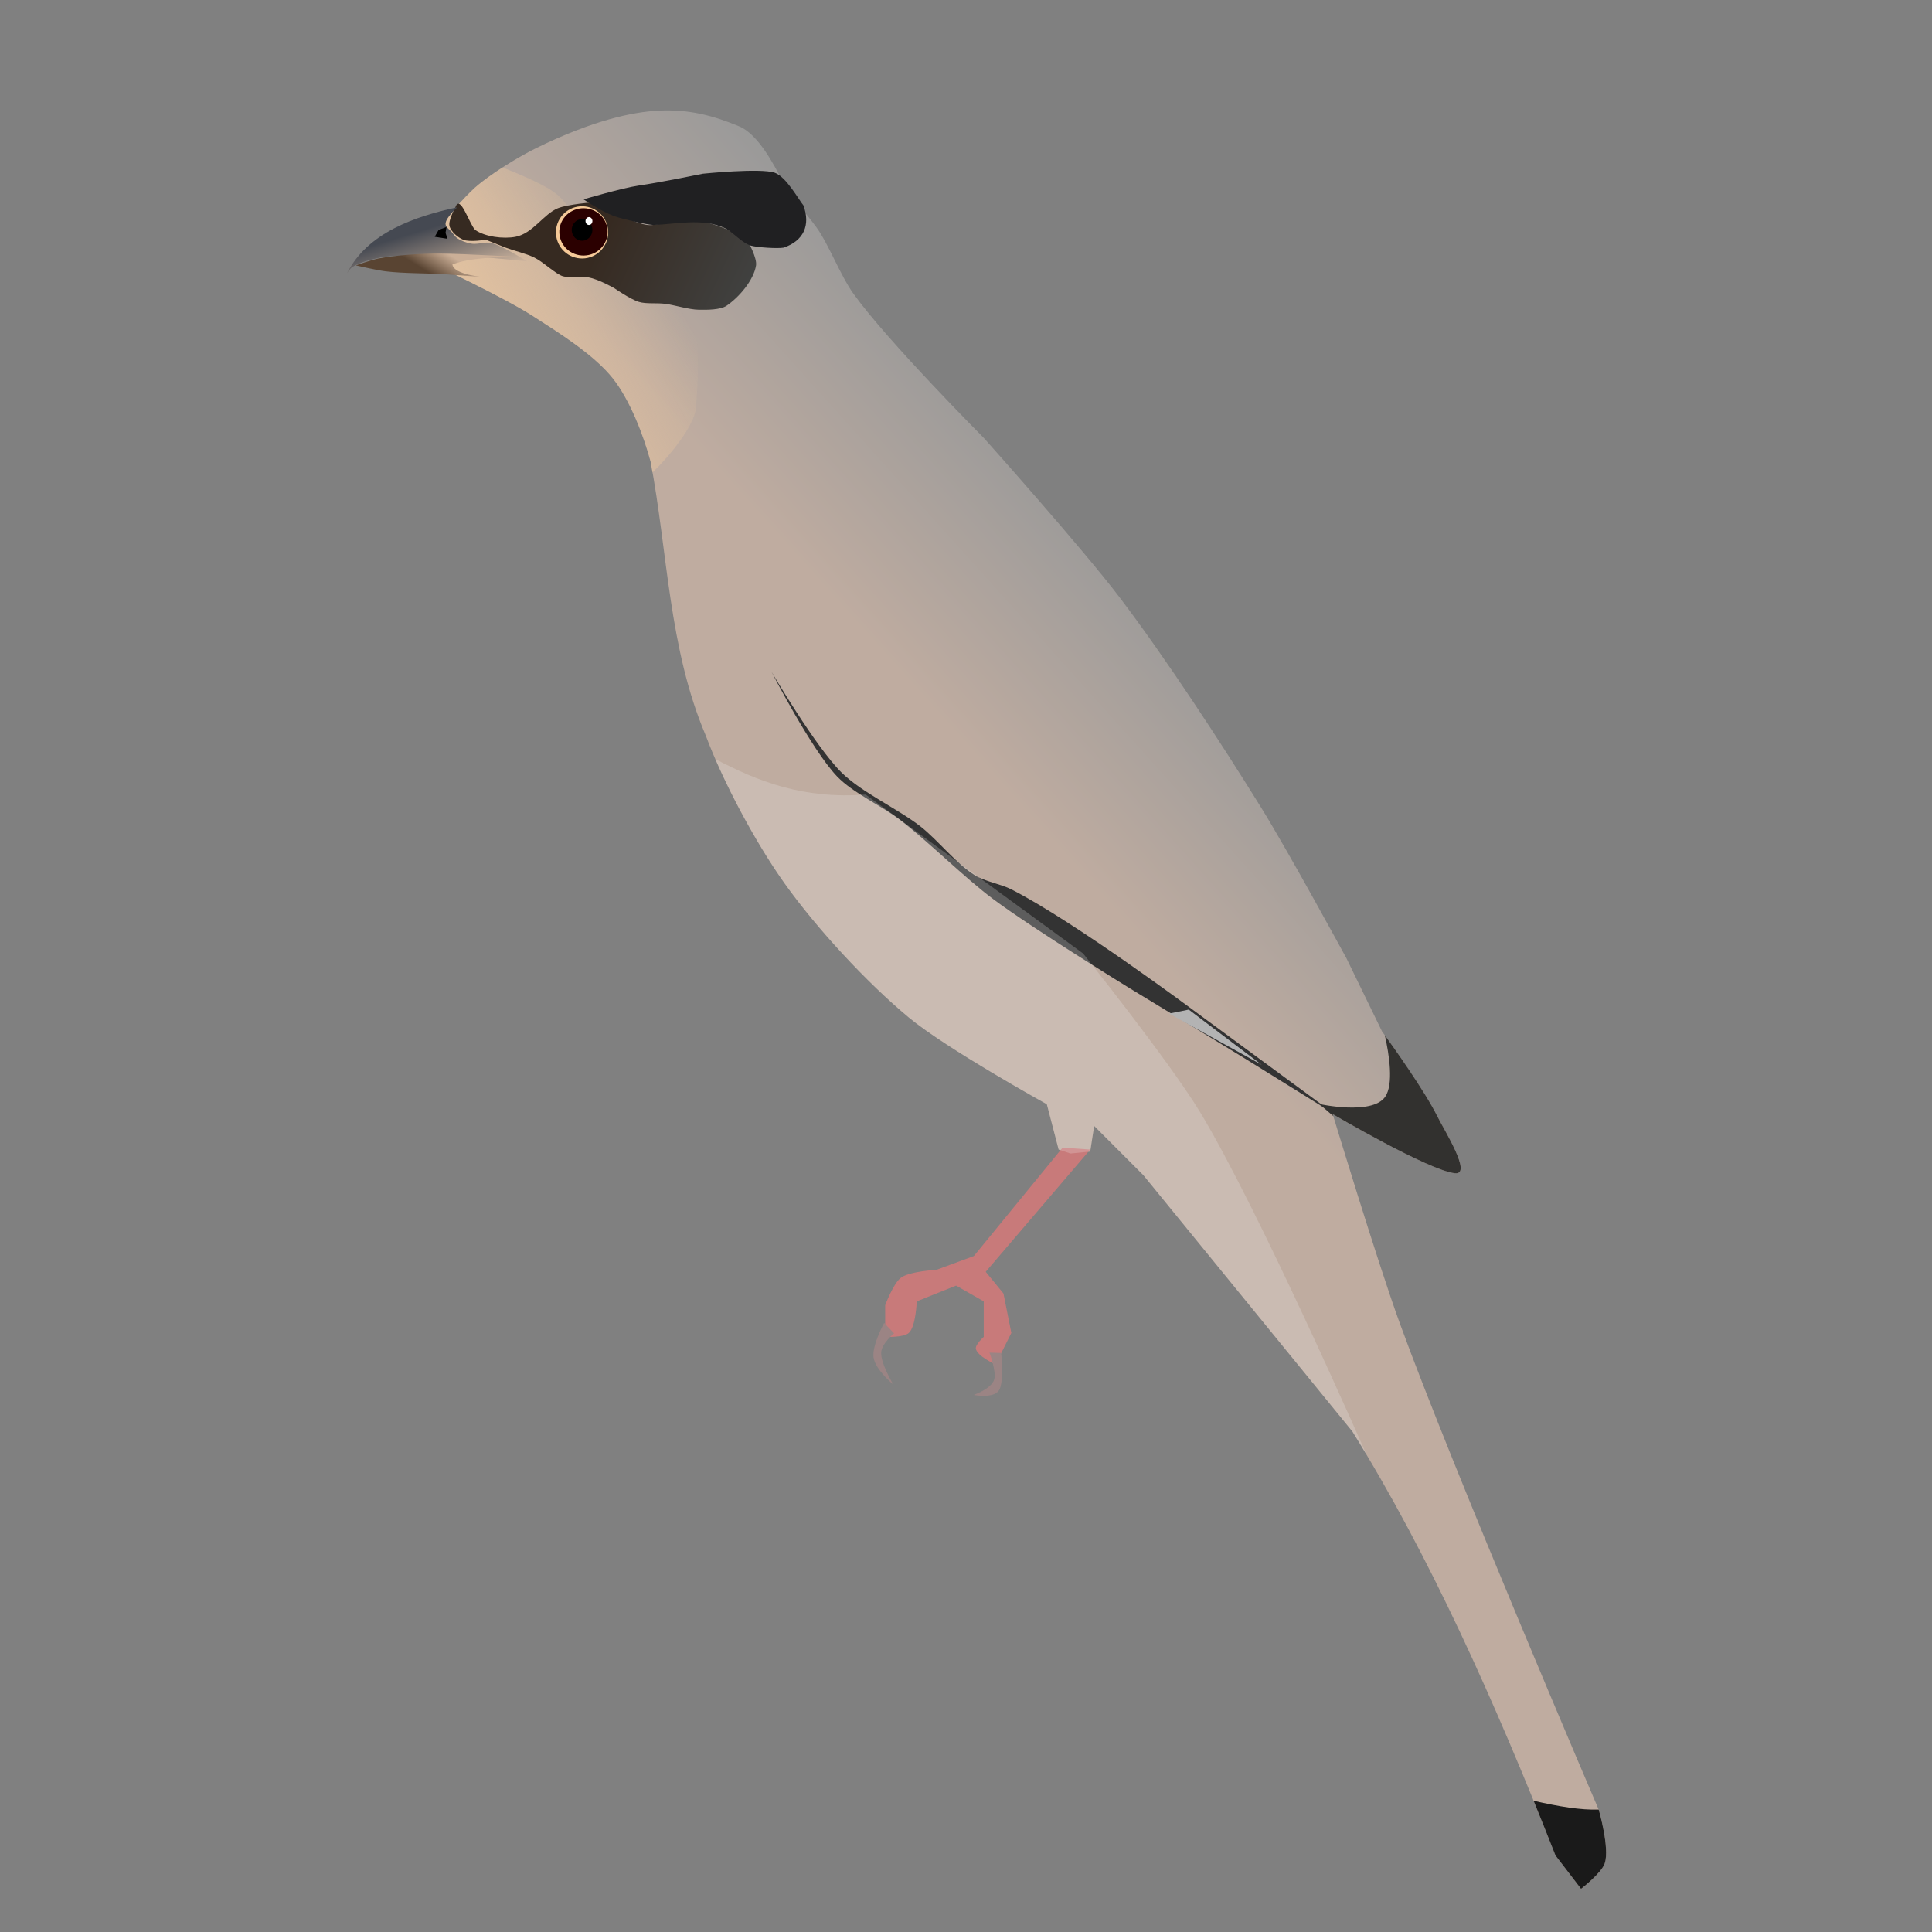 <?xml version="1.0" encoding="UTF-8" standalone="no"?>
<!-- Created with Inkscape (http://www.inkscape.org/) -->
<svg
   xmlns:dc="http://purl.org/dc/elements/1.1/"
   xmlns:cc="http://creativecommons.org/ns#"
   xmlns:rdf="http://www.w3.org/1999/02/22-rdf-syntax-ns#"
   xmlns:svg="http://www.w3.org/2000/svg"
   xmlns="http://www.w3.org/2000/svg"
   xmlns:xlink="http://www.w3.org/1999/xlink"
   xmlns:sodipodi="http://sodipodi.sourceforge.net/DTD/sodipodi-0.dtd"
   xmlns:inkscape="http://www.inkscape.org/namespaces/inkscape"
   version="1.0"
   width="700"
   height="700"
   id="svg2"
   sodipodi:version="0.32"
   inkscape:version="0.46"
   sodipodi:docname="Hypocolius.svg"
   inkscape:output_extension="org.inkscape.output.svg.inkscape">
  <rect width="100%" height="100%" fill="#808080" stroke="none"/>
  <sodipodi:namedview
     inkscape:window-height="744"
     inkscape:window-width="1280"
     inkscape:pageshadow="2"
     inkscape:pageopacity="0.0"
     guidetolerance="10.0"
     gridtolerance="10.0"
     objecttolerance="10.0"
     borderopacity="1.0"
     bordercolor="#666666"
     pagecolor="#ffffff"
     id="base"
     showgrid="false"
     inkscape:zoom="0.66"
     inkscape:cx="127.27273"
     inkscape:cy="350"
     inkscape:window-x="-4"
     inkscape:window-y="-4"
     inkscape:current-layer="svg2" />
  <defs
     id="defs4">
    <linearGradient
       id="linearGradient2436">
      <stop
         id="stop2438"
         style="stop-color:#999999;stop-opacity:1"
         offset="0" />
      <stop
         id="stop2440"
         style="stop-color:#bfaca0;stop-opacity:1;"
         offset="1" />
    </linearGradient>
    <inkscape:perspective
       id="perspective58"
       inkscape:persp3d-origin="350 : 233.33333 : 1"
       inkscape:vp_z="700 : 350 : 1"
       inkscape:vp_y="0 : 1000 : 0"
       inkscape:vp_x="0 : 350 : 1"
       sodipodi:type="inkscape:persp3d" />
    <linearGradient
       id="linearGradient2476">
      <stop
         offset="0"
         style="stop-color:#f6ce9f;stop-opacity:0.601"
         id="stop2478" />
      <stop
         offset="1"
         style="stop-color:#f6ce9f;stop-opacity:0"
         id="stop2480" />
    </linearGradient>
    <linearGradient
       id="linearGradient2463">
      <stop
         offset="0"
         style="stop-color:#999999;stop-opacity:1"
         id="stop2465" />
      <stop
         offset="1"
         style="stop-color:#c8b7b7;stop-opacity:1"
         id="stop2467" />
    </linearGradient>
    <linearGradient
       id="linearGradient2442">
      <stop
         offset="0"
         style="stop-color:#362a21;stop-opacity:1"
         id="stop2444" />
      <stop
         offset="1"
         style="stop-color:#414241;stop-opacity:1"
         id="stop2446" />
    </linearGradient>
    <linearGradient
       id="linearGradient2408">
      <stop
         offset="0"
         style="stop-color:#594432;stop-opacity:1"
         id="stop2410" />
      <stop
         offset="1"
         style="stop-color:#cbaf97;stop-opacity:1"
         id="stop2412" />
    </linearGradient>
    <linearGradient
       id="linearGradient2398">
      <stop
         offset="0"
         style="stop-color:#454952;stop-opacity:1"
         id="stop2400" />
      <stop
         offset="1"
         style="stop-color:#d1b7a0;stop-opacity:1"
         id="stop2402" />
    </linearGradient>
    <linearGradient
       gradientUnits="userSpaceOnUse"
       xlink:href="#linearGradient2463"
       id="linearGradient2509"
       y2="475.93"
       x2="470.837"
       y1="362.32"
       x1="562.57" />
    <linearGradient
       gradientUnits="userSpaceOnUse"
       xlink:href="#linearGradient2476"
       id="linearGradient2511"
       y2="232.933"
       x2="410.021"
       y1="263.791"
       x1="355.013" />
    <linearGradient
       gradientUnits="userSpaceOnUse"
       xlink:href="#linearGradient2442"
       id="linearGradient2513"
       y2="241.648"
       x2="434.643"
       y1="217.362"
       x1="382.5" />
    <linearGradient
       gradientTransform="translate(-1.786,0.714)"
       gradientUnits="userSpaceOnUse"
       xlink:href="#linearGradient2398"
       id="linearGradient2515"
       y2="232.005"
       x2="322.143"
       y1="210.934"
       x1="315.714" />
    <linearGradient
       gradientTransform="translate(-1.071,1.1854836e-7)"
       gradientUnits="userSpaceOnUse"
       xlink:href="#linearGradient2408"
       id="linearGradient2517"
       y2="214.648"
       x2="323.571"
       y1="222.719"
       x1="318.571" />
    <linearGradient
       gradientUnits="userSpaceOnUse"
       xlink:href="#linearGradient2436"
       id="linearGradient2556"
       y2="475.93"
       x2="470.837"
       y1="362.32"
       x1="562.57" />
    <linearGradient
       gradientUnits="userSpaceOnUse"
       xlink:href="#linearGradient2476"
       id="linearGradient2558"
       y2="232.933"
       x2="410.021"
       y1="263.791"
       x1="355.013" />
    <linearGradient
       gradientUnits="userSpaceOnUse"
       xlink:href="#linearGradient2442"
       id="linearGradient2560"
       y2="241.648"
       x2="434.643"
       y1="217.362"
       x1="382.5" />
    <linearGradient
       gradientTransform="translate(-1.786,0.714)"
       gradientUnits="userSpaceOnUse"
       xlink:href="#linearGradient2398"
       id="linearGradient2562"
       y2="232.005"
       x2="322.143"
       y1="210.934"
       x1="315.714" />
    <linearGradient
       gradientTransform="translate(-1.071,1.1854836e-7)"
       gradientUnits="userSpaceOnUse"
       xlink:href="#linearGradient2408"
       id="linearGradient2564"
       y2="214.648"
       x2="323.571"
       y1="222.719"
       x1="318.571" />
    <linearGradient
       y2="398.657"
       x2="517.807"
       y1="336.563"
       x1="586.812"
       gradientUnits="userSpaceOnUse"
       id="linearGradient2443"
       xlink:href="#linearGradient2436"
       inkscape:collect="always" />
    <linearGradient
       y2="398.657"
       x2="517.807"
       y1="336.563"
       x1="586.812"
       gradientUnits="userSpaceOnUse"
       id="linearGradient2459"
       xlink:href="#linearGradient2436"
       inkscape:collect="always" />
    <linearGradient
       y2="232.933"
       x2="410.021"
       y1="263.791"
       x1="355.013"
       gradientUnits="userSpaceOnUse"
       id="linearGradient2461"
       xlink:href="#linearGradient2476"
       inkscape:collect="always" />
    <linearGradient
       y2="241.648"
       x2="434.643"
       y1="217.362"
       x1="382.5"
       gradientUnits="userSpaceOnUse"
       id="linearGradient2464"
       xlink:href="#linearGradient2442"
       inkscape:collect="always" />
    <linearGradient
       y2="232.005"
       x2="322.143"
       y1="210.934"
       x1="315.714"
       gradientTransform="translate(-1.786,0.714)"
       gradientUnits="userSpaceOnUse"
       id="linearGradient2466"
       xlink:href="#linearGradient2398"
       inkscape:collect="always" />
    <linearGradient
       y2="214.648"
       x2="323.571"
       y1="222.719"
       x1="318.571"
       gradientTransform="translate(-1.071,1.1854836e-7)"
       gradientUnits="userSpaceOnUse"
       id="linearGradient2468"
       xlink:href="#linearGradient2408"
       inkscape:collect="always" />
    <linearGradient
       y2="398.657"
       x2="517.807"
       y1="336.563"
       x1="586.812"
       gradientUnits="userSpaceOnUse"
       id="linearGradient2494"
       xlink:href="#linearGradient2436"
       inkscape:collect="always" />
    <linearGradient
       y2="232.933"
       x2="410.021"
       y1="263.791"
       x1="355.013"
       gradientUnits="userSpaceOnUse"
       id="linearGradient2496"
       xlink:href="#linearGradient2476"
       inkscape:collect="always" />
    <linearGradient
       y2="241.648"
       x2="434.643"
       y1="217.362"
       x1="382.5"
       gradientUnits="userSpaceOnUse"
       id="linearGradient2498"
       xlink:href="#linearGradient2442"
       inkscape:collect="always" />
    <linearGradient
       y2="232.005"
       x2="322.143"
       y1="210.934"
       x1="315.714"
       gradientTransform="translate(-1.786,0.714)"
       gradientUnits="userSpaceOnUse"
       id="linearGradient2500"
       xlink:href="#linearGradient2398"
       inkscape:collect="always" />
    <linearGradient
       y2="214.648"
       x2="323.571"
       y1="222.719"
       x1="318.571"
       gradientTransform="translate(-1.071,1.1854836e-7)"
       gradientUnits="userSpaceOnUse"
       id="linearGradient2502"
       xlink:href="#linearGradient2408"
       inkscape:collect="always" />
    <linearGradient
       gradientTransform="translate(-166.429,-126.563)"
       y2="241.648"
       x2="434.643"
       y1="217.362"
       x1="382.5"
       gradientUnits="userSpaceOnUse"
       id="linearGradient2521"
       xlink:href="#linearGradient2442"
       inkscape:collect="always" />
    <linearGradient
       gradientTransform="translate(-166.429,-126.563)"
       y2="232.933"
       x2="410.021"
       y1="263.791"
       x1="355.013"
       gradientUnits="userSpaceOnUse"
       id="linearGradient2524"
       xlink:href="#linearGradient2476"
       inkscape:collect="always" />
    <linearGradient
       gradientTransform="translate(-166.429,-126.563)"
       y2="398.657"
       x2="517.807"
       y1="336.563"
       x1="586.812"
       gradientUnits="userSpaceOnUse"
       id="linearGradient2527"
       xlink:href="#linearGradient2436"
       inkscape:collect="always" />
  </defs>
  <g
     id="g3446">
    <path
       style="fill:url(#linearGradient2527);fill-opacity:1;fill-rule:evenodd;stroke:none;stroke-width:1px;stroke-linecap:butt;stroke-linejoin:miter;stroke-opacity:1"
       id="path2454"
       d="M 160.714,80.085 C 160.714,80.085 168.404,71.265 172.143,67.942 C 177.524,63.159 187.821,56.827 194.286,53.656 C 214.903,43.544 229.224,40.57 238.571,40.085 C 249.654,39.51 258.482,41.901 267.857,45.799 C 274.625,48.613 280.463,59.613 283.571,65.799 C 286.171,70.973 291.501,76.484 295.714,82.228 C 300.195,88.337 304.42,99.732 309.286,106.513 C 321.579,123.648 356.429,158.656 356.429,158.656 C 356.429,158.656 391.935,198.347 405.714,216.513 C 422.416,238.532 442.613,269.434 457.143,292.942 C 466.981,308.859 487.857,347.228 487.857,347.228 L 500.714,373.656 C 500.714,373.656 515.652,394.141 520.714,404.371 C 523.25,409.495 533.61,425.799 527.143,425.085 C 517.532,424.024 482.857,403.656 482.857,403.656 C 482.857,403.656 498.98,456.957 507.143,479.371 C 526.712,533.101 579.286,655.799 579.286,655.799 C 579.286,655.799 583.245,669.554 581.429,675.085 C 580.245,678.687 572.857,684.371 572.857,684.371 L 563.571,672.228 C 541.493,616.147 517.769,563.356 490,518.656 L 414.286,425.799 L 396.429,407.942 L 395,417.228 L 387.857,417.942 L 383.571,416.513 L 379.286,400.085 C 379.286,400.085 342.923,379.966 329.286,368.656 C 313.996,355.976 295.805,336.268 284.286,320.085 C 273.723,305.246 262.092,283.575 255.714,266.513 C 242.213,234.794 241.955,199.932 235.714,167.228 C 233.153,157.687 228.249,144.992 222.143,137.228 C 215.253,128.468 202.235,120.392 192.857,114.371 C 182.292,107.587 155.714,95.085 155.714,95.085 L 160.714,80.085 z" />
    <path
       style="fill:url(#linearGradient2524);fill-opacity:1;fill-rule:evenodd;stroke:none;stroke-width:1px;stroke-linecap:butt;stroke-linejoin:miter;stroke-opacity:1"
       id="path2474"
       d="M 182.04,60.656 C 178.264,63.101 174.656,65.696 172.134,67.937 C 168.395,71.26 160.728,80.093 160.728,80.093 L 155.728,95.093 C 155.728,95.093 182.288,107.591 192.853,114.375 C 202.231,120.396 215.244,128.458 222.134,137.218 C 228.241,144.983 233.167,157.678 235.728,167.218 C 235.979,168.535 236.182,169.864 236.415,171.187 C 242.696,165.193 251.611,154.124 252.134,147.928 C 257.245,87.363 235.233,111.129 219.29,102.937 C 202.544,94.332 215.303,78.56 199.29,68.656 C 195.229,66.144 188.634,63.265 182.04,60.656 z" />
    <path
       style="fill:url(#linearGradient2521);fill-opacity:1;fill-rule:evenodd;stroke:none;stroke-width:1px;stroke-linecap:butt;stroke-linejoin:miter;stroke-opacity:1"
       id="path2440"
       d="M 172.143,83.299 C 175.809,85.833 182.408,86.634 186.786,85.799 C 193.067,84.601 196.986,77.511 202.143,75.442 C 205.674,74.025 214.643,73.299 214.643,73.299 L 222.857,77.228 C 222.857,77.228 230.898,81.153 234.643,81.513 C 238.746,81.909 244.095,79.226 248.214,79.371 C 252.5,79.521 258.143,81.04 262.143,82.585 C 265.007,83.691 271.071,87.585 271.071,87.585 C 271.071,87.585 274.347,93.478 273.929,96.156 C 273.088,101.534 267.731,107.762 263.214,110.799 C 261.015,112.278 256.244,112.277 253.214,112.228 C 249.516,112.167 244.346,110.494 241.071,110.085 C 237.797,109.676 234.206,110.206 231.429,109.371 C 228.489,108.486 222.5,104.371 222.5,104.371 C 222.5,104.371 216.87,101.093 212.857,100.442 C 211.165,100.167 206.53,100.861 203.929,100.085 C 201.327,99.309 196.906,94.935 193.571,93.299 C 190.621,91.852 186.295,90.874 183.214,89.728 C 181.051,88.923 176.071,86.871 176.071,86.871 C 176.071,86.871 170.134,87.814 167.857,86.871 C 165.897,86.059 163.361,83.931 162.857,81.871 C 162.35,79.797 165,75.085 165,75.085 C 166.741,70.152 169.954,80.993 172.143,83.299 z" />
    <path
       style="fill:#f5c998;fill-opacity:1;stroke:none;stroke-width:3;stroke-miterlimit:4;stroke-dasharray:none;stroke-opacity:1"
       id="path2422"
       d="M 220.357,84.192 C 220.357,89.329 216.259,93.528 211.124,93.653 C 205.988,93.779 201.69,89.785 201.44,84.654 C 201.189,79.523 205.077,75.129 210.2,74.753 C 215.324,74.377 219.811,78.157 220.312,83.269" />
    <g
       id="g2434"
       transform="translate(-166.429,-126.563)">
      <path
         style="opacity:1;fill:#2b0000;fill-opacity:1;stroke:none;stroke-width:3;stroke-miterlimit:4;stroke-dasharray:none;stroke-opacity:1"
         id="path2416"
         transform="matrix(1.043,0,0,1,19.301,61.786)"
         d="M 352.143,148.791 C 352.143,153.443 348.509,157.246 343.955,157.36 C 339.401,157.473 335.589,153.856 335.367,149.209 C 335.145,144.562 338.593,140.583 343.136,140.242 C 347.679,139.902 351.659,143.325 352.103,147.955" />
      <g
         id="g2431">
        <path
           style="opacity:1;fill:#000000;fill-opacity:1;stroke:none;stroke-width:3;stroke-miterlimit:4;stroke-dasharray:none;stroke-opacity:1"
           id="path2418"
           transform="translate(62.857,52.857)"
           d="M 318.214,157.005 C 318.214,159.137 316.591,160.88 314.556,160.932 C 312.521,160.984 310.818,159.327 310.719,157.197 C 310.619,155.067 312.16,153.243 314.19,153.087 C 316.22,152.931 317.998,154.5 318.196,156.622" />
      </g>
      <path
         style="opacity:1;fill:#ffffff;fill-opacity:1;stroke:none;stroke-width:3;stroke-miterlimit:4;stroke-dasharray:none;stroke-opacity:1"
         id="path2420"
         transform="translate(75.357,39.643)"
         d="M 305.714,167.005 C 305.714,167.78 305.173,168.414 304.495,168.433 C 303.817,168.452 303.249,167.849 303.216,167.075 C 303.183,166.3 303.696,165.637 304.373,165.58 C 305.05,165.524 305.642,166.094 305.708,166.866" />
    </g>
    <g
       id="g2426"
       transform="translate(-166.429,-126.563)">
      <path
         style="fill:url(#linearGradient2500);fill-opacity:1;fill-rule:evenodd;stroke:none;stroke-width:1px;stroke-linecap:butt;stroke-linejoin:miter;stroke-opacity:1"
         id="path2396"
         d="M 292.143,225.576 C 299.699,210.739 316.833,204.967 332.143,201.648 C 332.143,201.648 327.805,205.49 327.857,207.719 C 327.885,208.941 329.607,209.969 330.357,210.934 C 331.107,211.898 331.646,213.275 335.714,214.505 C 339.858,215.757 341.349,213.639 345.357,214.862 C 348.891,215.94 357.5,221.291 357.5,221.291 C 357.5,221.291 340.521,219.47 333.214,219.148 C 327.327,218.889 319.46,218.922 313.571,219.148 C 310.78,219.255 307.021,219.295 304.286,219.862 C 301.067,220.529 296.634,221.567 293.929,223.434 C 293.24,223.909 292.143,225.576 292.143,225.576 z" />
      <path
         style="fill:url(#linearGradient2502);fill-opacity:1;fill-rule:evenodd;stroke:none;stroke-width:1px;stroke-linecap:butt;stroke-linejoin:miter;stroke-opacity:1"
         id="path2406"
         d="M 295.357,222.719 C 295.357,222.719 302.818,224.459 306.071,224.862 C 312.565,225.667 321.326,225.528 327.857,225.934 C 332.147,226.2 342.143,227.005 342.143,227.005 C 342.143,227.005 330.729,226.191 330.357,222.362 C 338.068,219.391 350.275,219.774 359.286,219.862 C 357.5,219.862 335.182,218.482 325.714,218.434 C 319.05,218.4 310.118,218.974 303.571,220.219 C 301.041,220.701 295.357,222.719 295.357,222.719 z" />
      <path
         style="fill:#000000;fill-rule:evenodd;stroke:none;stroke-width:1px;stroke-linecap:butt;stroke-linejoin:miter;stroke-opacity:1"
         id="path2424"
         d="M 328.214,208.791 L 325.357,209.862 L 323.929,212.362 L 328.571,213.076 L 327.857,210.934 L 328.214,208.791 z" />
    </g>
    <path
       style="fill:none;fill-rule:evenodd;stroke:#000000;stroke-width:1px;stroke-linecap:butt;stroke-linejoin:miter;stroke-opacity:1"
       id="path2450"
       d="M 215,72.228 L 215,72.228 z" />
    <path
       style="fill:#202022;fill-opacity:1;fill-rule:evenodd;stroke:none;stroke-width:1px;stroke-linecap:butt;stroke-linejoin:miter;stroke-opacity:1"
       id="path2452"
       d="M 231.429,67.228 C 239.198,66.121 254.643,62.942 254.643,62.942 C 254.643,62.942 275.551,60.793 280.714,62.585 C 284.905,64.039 289.603,72.709 291.071,74.371 C 293.782,81.643 291.115,87.27 283.929,89.728 C 281.601,90.117 274.416,89.646 272.143,89.013 C 268.793,88.082 265.635,84.088 262.5,82.585 C 254.214,78.947 245.385,81.19 236.786,81.513 C 234.136,81.443 224.99,79.207 222.5,78.299 C 217.683,76.543 211.429,72.228 211.429,72.228 C 211.429,72.228 225.583,68.06 231.429,67.228 z" />
    <path
       style="fill:#333333;fill-rule:evenodd;stroke:none;stroke-width:1px;stroke-linecap:butt;stroke-linejoin:miter;stroke-opacity:1"
       id="path2456"
       d="M 484.11,404.055 C 484.11,404.055 460.801,389.518 450.775,383.347 C 438.381,375.72 409.358,358.093 409.358,358.093 C 409.358,358.093 374.068,336.385 359.861,325.769 C 349.184,317.79 336.599,305.089 326.021,296.979 C 319.45,291.942 309.019,287.302 303.292,281.322 C 294.017,271.635 279.554,243.441 279.554,243.441 C 279.554,243.441 295.383,270.447 304.808,279.807 C 312.233,287.181 325.367,293.041 333.597,299.505 C 339.842,304.409 346.523,313.037 353.295,317.182 C 356.895,319.386 362.667,320.314 366.427,322.233 C 389.449,333.983 432.592,366.175 432.592,366.175 L 484.11,404.055 z" />
    <path
       style="fill:#32312f;fill-opacity:1;fill-rule:evenodd;stroke:none;stroke-width:1px;stroke-linecap:butt;stroke-linejoin:miter;stroke-opacity:1"
       id="path2461"
       d="M 501.759,375.093 C 503.299,381.975 505.064,393.004 501.79,397.5 C 496.933,404.169 478.04,400 478.04,400 L 483.071,404.375 C 483.058,404.33 482.853,403.656 482.853,403.656 C 482.853,403.656 517.523,424.032 527.134,425.093 C 533.601,425.807 523.264,409.499 520.728,404.375 C 516.205,395.237 504.354,378.686 501.759,375.093 z" />
    <path
       style="fill:none;fill-rule:evenodd;stroke:#000000;stroke-width:1px;stroke-linecap:butt;stroke-linejoin:miter;stroke-opacity:1"
       id="path2484"
       d="M 422.143,365.799 L 422.143,365.799 z" />
    <path
       style="fill:#b3b3b3;fill-rule:evenodd;stroke:none;stroke-width:1px;stroke-linecap:butt;stroke-linejoin:miter;stroke-opacity:1"
       id="path2486"
       d="M 423.571,367.228 L 430.714,365.799 L 457.143,385.799 L 423.571,367.228 z" />
    <path
       d="M 555.656,652.455 C 558.321,658.997 560.948,665.594 563.562,672.236 L 572.844,684.361 C 572.844,684.361 580.254,678.682 581.438,675.08 C 583.254,669.549 579.281,655.799 579.281,655.799 C 579.281,655.799 579.219,655.643 579.219,655.642 C 572.806,655.878 564.627,654.522 555.656,652.455 z"
       id="path2522"
       style="fill:#1a1a1a;fill-opacity:1;fill-rule:evenodd;stroke:none;stroke-width:1px;stroke-linecap:butt;stroke-linejoin:miter;stroke-opacity:1" />
    <g
       id="g3299">
      <path
         style="fill:#c87a7a;fill-rule:evenodd;stroke:none;stroke-width:1px;stroke-linecap:butt;stroke-linejoin:miter;stroke-opacity:1"
         id="path2524"
         d="M 385,415.799 L 352.857,455.085 L 339.286,460.085 C 339.286,460.085 329.609,460.598 326.429,462.942 C 323.647,464.992 320.714,472.942 320.714,472.942 L 320.714,484.371 C 320.714,484.371 327.37,484.71 329.286,482.942 C 331.882,480.545 332.143,471.513 332.143,471.513 L 346.429,465.799 L 356.429,471.513 L 356.429,484.371 C 356.429,484.371 353.334,487.129 353.571,488.656 C 353.992,491.368 360.714,494.371 360.714,494.371 L 366.429,482.942 L 363.571,468.656 L 357.143,460.799 L 395,416.513 L 385,415.799 z" />
      <path
         style="fill:#9b8484;fill-rule:evenodd;stroke:none;stroke-width:1px;stroke-linecap:butt;stroke-linejoin:miter;stroke-opacity:1"
         id="path2526"
         d="M 320.343,479.333 L 323.942,483.094 C 323.942,483.094 319.478,486.75 319.27,489.99 C 319.017,493.932 323.666,501.65 323.666,501.65 C 323.666,501.65 317.131,496.283 316.502,491.808 C 315.893,487.479 320.343,479.333 320.343,479.333 z" />
      <path
         style="fill:#9b8484;fill-rule:evenodd;stroke:none;stroke-width:1px;stroke-linecap:butt;stroke-linejoin:miter;stroke-opacity:1"
         id="path2528"
         d="M 362.742,490.207 L 358.509,490.083 C 358.509,490.083 361.088,497.001 360.223,499.819 C 359.17,503.247 352.785,505.413 352.785,505.413 C 352.785,505.413 360.001,506.826 361.966,503.744 C 363.867,500.762 362.742,490.207 362.742,490.207 z" />
    </g>
    <path
       style="fill:#f2f2f2;fill-opacity:1;fill-rule:evenodd;stroke:none;stroke-width:1px;stroke-linecap:butt;stroke-linejoin:miter;stroke-opacity:1;opacity:0.221"
       d="M 259.188,275.031 C 265.821,290.351 275.412,307.634 284.281,320.094 C 295.8,336.277 313.991,355.976 329.281,368.656 C 342.919,379.966 379.281,400.094 379.281,400.094 L 383.562,416.5 L 387.844,417.938 L 395,417.219 L 396.438,407.938 L 414.281,425.812 L 490,518.656 C 491.728,521.438 493.428,524.251 495.125,527.094 C 495.125,527.094 456.267,438.437 434.862,403.025 C 423.766,384.667 392.438,345.469 392.438,345.469 L 313.625,287.875 C 290.966,289.611 274.521,283.064 259.188,275.031 z"
       transform="translate(0,3e-6)"
       id="path2434"
       sodipodi:nodetypes="cssccccccccsccc" />
  </g>
</svg>
